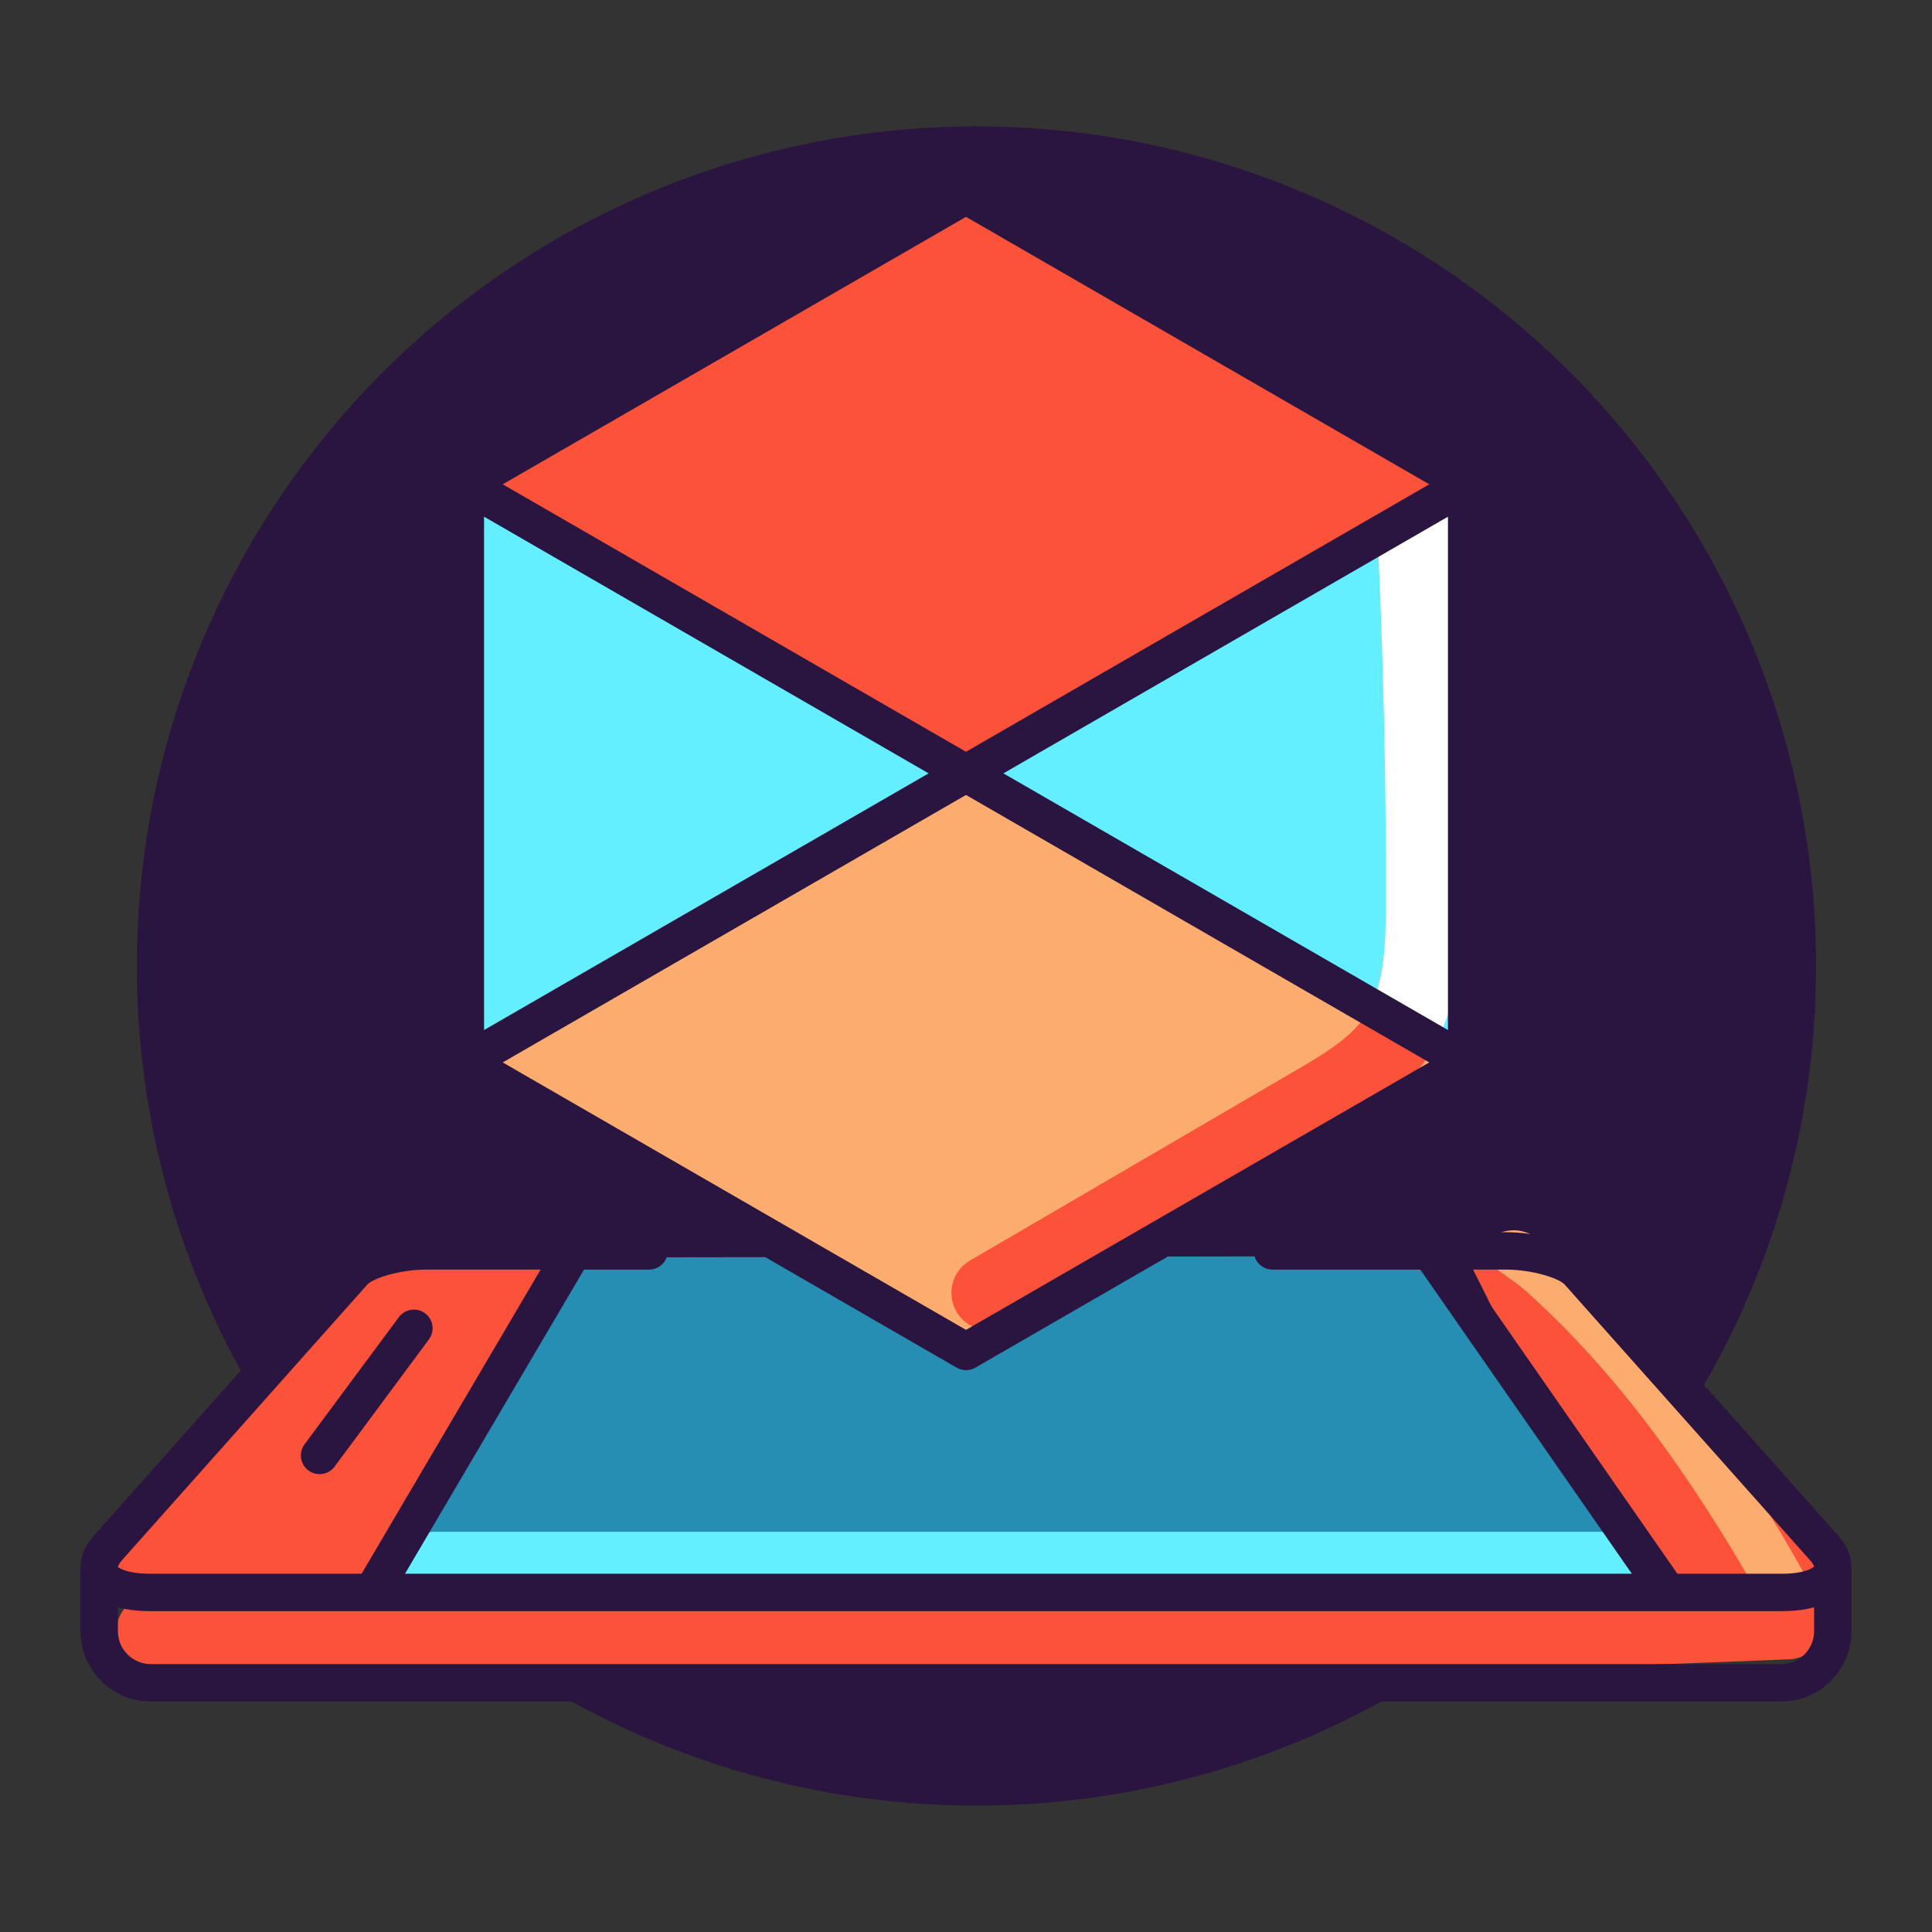 <?xml version="1.0" encoding="utf-8"?>
<!-- Generator: Adobe Illustrator 19.1.0, SVG Export Plug-In . SVG Version: 6.00 Build 0)  -->
<svg version="1.1" id="Layer_1" xmlns="http://www.w3.org/2000/svg" xmlns:xlink="http://www.w3.org/1999/xlink" x="0px" y="0px"
	 viewBox="0 0 1200 1200" enable-background="new 0 0 1200 1200" xml:space="preserve">
<rect x="0" y="0" width="1200" height="1200" fill="#333333" stroke="none"/>
<g>
	<circle fill="#2A1540" cx="606.494" cy="600" r="521.516"/>
	<polygon fill="#63EFFF" points="910.164,312.608 915.777,653.56 600.08,483.785 294.205,656.366 288.592,305.592 601.483,472.56 	
		"/>
	<polygon fill="#278EB3" points="353.882,781.003 234.124,983.901 1028.857,983.901 893.148,780.211 	"/>
	<path fill="#FCAC6F" d="M292.908,665.711c-3.862,5.791,305.203,171,305.203,171l311.696-183.987L593.781,483.889L292.908,665.711z"
		/>
	<path fill="#FC523A" d="M292.908,291.243c-3.862-5.79,305.203-171,305.203-171L909.807,304.23L593.781,473.066L292.908,291.243z"/>
	<path fill="#FC523A" d="M353.882,781.003l-102.101-4.899c0,0-34.633,10.823-49.784,32.468
		C186.844,830.218,61.3,962.256,61.3,962.256s-6.494,23.81,45.456,23.81s127.368-2.164,127.368-2.164L353.882,781.003z"/>
	<path fill="#FC523A" d="M911.971,782.597h51.949l168.836,189.399c0,0-6.494,18.398-43.292,18.398c-36.797,0-73.595,0-73.595,0
		L911.971,782.597z"/>
	<path fill="#FCAC6F" d="M946.645,800.885c58.802,52.316,103.982,117.292,143.099,185.181h35.45
		c-43.437-81.736-100.339-154.436-169.582-216.046c-9.572-8.52-24.264-7.674-32.793,1.914
		C914.29,781.521,937.056,792.357,946.645,800.885z"/>
	<path fill="#FC523A" d="M1122.851,981.736h-35.668c0.848,1.458,1.736,2.896,2.577,4.357
		c-324.024,12.612-669.838,13.898-993.742,4.523c-12.854-0.651-23.523,9.723-23.893,22.547c-0.37,12.823,9.724,23.523,22.547,23.893
		c138.225,3.992,277.199,5.989,416.324,5.989c200.483,0,401.253-4.144,600.315-12.424c7.908-0.324,15.106-4.657,19.092-11.5
		c3.992-6.835,4.227-15.236,0.62-22.282C1128.409,991.731,1125.569,986.775,1122.851,981.736z"/>
	<path fill="#FC523A" d="M863.649,634.357c-5.298-1.416-9.705-4.164-13.326-7.636c-0.909,1.699-1.768,3.432-2.859,5.014
		c-9.489,13.761-26.282,23.568-42.524,33.049l-202.494,118.18c-11.083,6.466-14.82,20.688-8.354,31.765
		c4.316,7.402,12.089,11.523,20.082,11.523c3.977,0,8.007-1.021,11.681-3.168l202.502-118.181
		c18.707-10.919,41.987-24.506,57.352-46.796c2.996-4.347,5.481-8.833,7.704-13.393C883.58,641.011,873.827,637.078,863.649,634.357
		z"/>
	<path fill="#FFFFFF" d="M849.296,628.607c13.071,0.403,24.993,5.318,36.122,14.622c2.268,1.896,4.081,4.044,5.522,6.348
		c14.783-26.674,16.237-57.014,16.319-88.335c0.207-79.822-1.71-160.807-5.627-240.82c-15.132,5.733-30.42,10.958-45.797,16.043
		c3.436,74.739,5.164,150.193,4.969,224.656C860.732,587.698,859.669,611.157,849.296,628.607z"/>
	<path fill="#63EFFF" d="M1002.883,951.433H269.098c-10.761,0-19.481,8.72-19.481,19.481c0,10.761,8.72,19.481,19.481,19.481
		h733.785c10.761,0,19.481-8.72,19.481-19.481C1022.364,960.153,1013.644,951.433,1002.883,951.433z"/>
	<g>
		<g>
			<g>
				<path fill="#2A1540" d="M1106.759,1000.713H93.25c-21.322,0-35.992-6.517-41.306-18.358c-1.92-4.287-5.126-15.682,6.638-28.899
					l152.229-171.032c9.989-11.221,34.743-17.089,54.039-17.089h138.345c6.413,0,11.615,5.202,11.615,11.614
					c0,6.413-5.201,11.613-11.615,11.613H264.85c-17.08,0-33.397,5.604-36.694,9.301L75.928,968.895
					c-2.548,2.866-2.699,4.364-2.699,4.364c0.491,0.529,5.678,4.227,20.022,4.227h1013.508c13.965,0,19.251-3.509,20.074-4.605
					c-0.143-0.045-0.56-1.504-2.76-3.985L971.845,797.863c-3.297-3.697-19.613-9.301-36.694-9.301H790.325
					c-6.411,0-11.613-5.201-11.613-11.613c0-6.412,5.202-11.614,11.613-11.614h144.827c19.295,0,44.05,5.868,54.039,17.089
					l152.227,171.032c11.766,13.217,8.56,24.612,6.64,28.899C1142.749,994.196,1128.081,1000.713,1106.759,1000.713z"/>
				<path fill="#2A1540" d="M233.464,996.902c-2.003,0-4.029-0.514-5.882-1.603c-5.527-3.259-7.372-10.373-4.121-15.9
					l121.643-206.653c3.267-5.536,10.374-7.365,15.902-4.122c5.527,3.26,7.372,10.374,4.12,15.902L243.483,991.179
					C241.312,994.861,237.441,996.902,233.464,996.902z"/>
				<path fill="#2A1540" d="M1033.15,996.902c-3.674,0-7.281-1.738-9.542-4.983L879.857,785.266
					c-3.659-5.262-2.367-12.506,2.903-16.165c5.256-3.668,12.5-2.36,16.167,2.903l143.752,206.653
					c3.661,5.263,2.367,12.506-2.904,16.165C1037.756,996.23,1035.441,996.902,1033.15,996.902z"/>
				<path fill="#2A1540" d="M198.494,915.613c-2.405,0-4.832-0.74-6.911-2.283c-5.149-3.826-6.231-11.1-2.411-16.248l58.576-78.977
					c3.826-5.149,11.092-6.23,16.248-2.412c5.151,3.826,6.231,11.1,2.412,16.249l-58.576,78.976
					C205.549,913.987,202.047,915.613,198.494,915.613z"/>
			</g>
			<path fill="#2A1540" d="M1106.305,1056.839H93.697c-24.097,0-43.697-19.599-43.697-43.695v-36.317
				c0-6.412,5.203-11.613,11.615-11.613c6.412,0,11.614,5.201,11.614,11.613v36.317c0,11.288,9.179,20.467,20.468,20.467h1012.608
				c11.289,0,20.467-9.179,20.467-20.467v-36.317c0-6.412,5.202-11.613,11.615-11.613c6.412,0,11.613,5.201,11.613,11.613v36.317
				C1150,1037.241,1130.403,1056.839,1106.305,1056.839z"/>
		</g>
		<path fill="#2A1540" d="M600.004,851.041c-2.004,0-4.007-0.521-5.807-1.558L283.231,669.945
			c-3.591-2.073-5.806-5.905-5.806-10.057V300.81c0-4.151,2.215-7.984,5.806-10.055l310.967-179.54
			c3.599-2.071,8.015-2.071,11.614,0l310.966,179.54c3.591,2.071,5.807,5.905,5.807,10.055v359.078
			c0,4.151-2.216,7.984-5.807,10.057L605.812,849.483C604.012,850.519,602.008,851.041,600.004,851.041z M300.652,653.182
			l299.352,172.831l299.353-172.831V307.517L600.004,134.685L300.652,307.517V653.182z"/>
		<path fill="#2A1540" d="M289.046,671.502c-4.007,0-7.916-2.081-10.063-5.807c-3.206-5.558-1.308-12.657,4.248-15.863
			l621.933-359.078c5.543-3.207,12.665-1.316,15.863,4.248c3.206,5.558,1.308,12.657-4.249,15.865L294.845,669.945
			C293.016,671.002,291.02,671.502,289.046,671.502z"/>
		<path fill="#2A1540" d="M910.963,671.502c-1.973,0-3.969-0.5-5.799-1.558L283.231,310.867c-5.557-3.207-7.454-10.307-4.248-15.865
			c3.205-5.564,10.313-7.455,15.863-4.248l621.933,359.078c5.557,3.205,7.455,10.305,4.249,15.863
			C918.879,669.422,914.971,671.502,910.963,671.502z"/>
	</g>
</g>
</svg>
